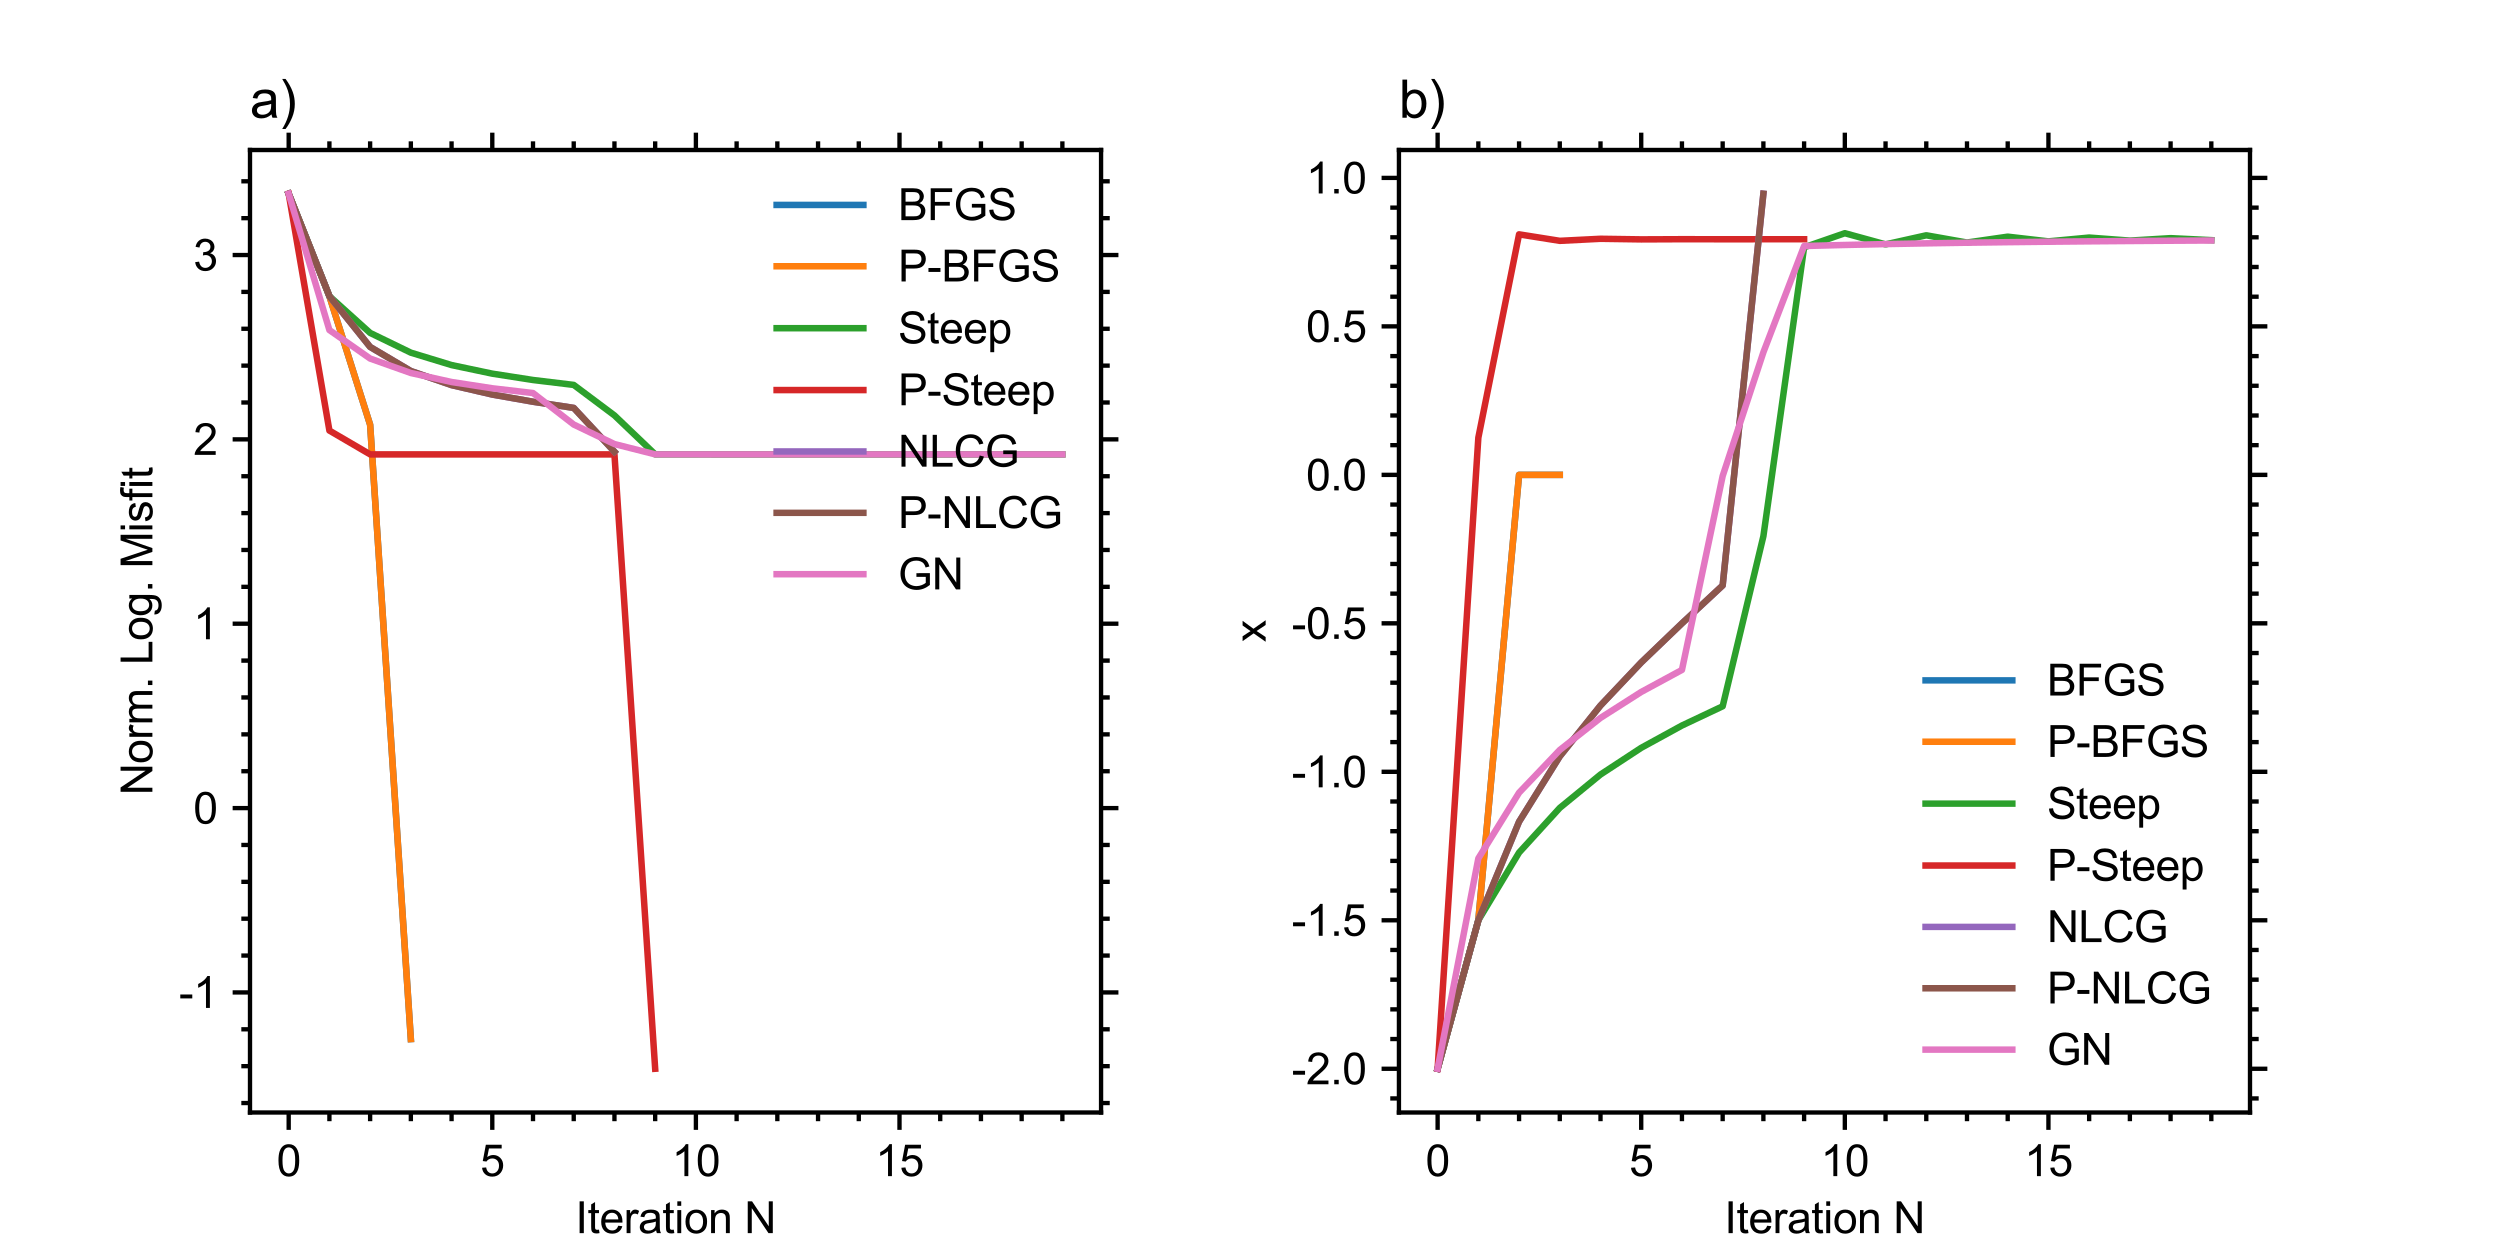 <?xml version="1.0" encoding="utf-8" standalone="no"?>
<!DOCTYPE svg PUBLIC "-//W3C//DTD SVG 1.1//EN"
  "http://www.w3.org/Graphics/SVG/1.1/DTD/svg11.dtd">
<svg height="288pt" version="1.1" viewBox="0 0 576 288" width="576pt" xmlns="http://www.w3.org/2000/svg" xmlns:xlink="http://www.w3.org/1999/xlink">
 <defs>
  <style type="text/css">*{stroke-linecap:butt;stroke-linejoin:round;}</style>
 </defs>
 <g id="figure_1">
  <g id="patch_1">
   <path d="M 0 288 
L 576 288 
L 576 0 
L 0 0 
z
" style="fill:#ffffff;"/>
  </g>
  <g id="axes_1">
   <g id="patch_2">
    <path d="M 57.6 256.32 
L 253.685 256.32 
L 253.685 34.56 
L 57.6 34.56 
z
" style="fill:#ffffff;"/>
   </g>
   <g id="matplotlib.axis_1">
    <g id="xtick_1">
     <g id="line2d_1">
      <defs>
       <path d="M 0 0 
L 0 4 
" id="md1670d4edc" style="stroke:#000000;"/>
      </defs>
      <g>
       <use style="stroke:#000000;" x="66.513" xlink:href="#md1670d4edc" y="256.32"/>
      </g>
     </g>
     <g id="line2d_2">
      <defs>
       <path d="M 0 0 
L 0 -4 
" id="md077f65463" style="stroke:#000000;"/>
      </defs>
      <g>
       <use style="stroke:#000000;" x="66.513" xlink:href="#md077f65463" y="34.56"/>
      </g>
     </g>
     <g id="text_1">
      <!-- 0 -->
      <g transform="translate(63.734 270.975)scale(0.1 -0.1)">
       <defs>
        <path d="M 266 2259 
Q 266 3072 433 3567 
Q 600 4063 929 4331 
Q 1259 4600 1759 4600 
Q 2128 4600 2406 4451 
Q 2684 4303 2865 4023 
Q 3047 3744 3150 3342 
Q 3253 2941 3253 2259 
Q 3253 1453 3087 958 
Q 2922 463 2592 192 
Q 2263 -78 1759 -78 
Q 1097 -78 719 397 
Q 266 969 266 2259 
z
M 844 2259 
Q 844 1131 1108 757 
Q 1372 384 1759 384 
Q 2147 384 2411 759 
Q 2675 1134 2675 2259 
Q 2675 3391 2411 3762 
Q 2147 4134 1753 4134 
Q 1366 4134 1134 3806 
Q 844 3388 844 2259 
z
" id="ArialMT-30" transform="scale(0.016)"/>
       </defs>
       <use xlink:href="#ArialMT-30"/>
      </g>
     </g>
    </g>
    <g id="xtick_2">
     <g id="line2d_3">
      <g>
       <use style="stroke:#000000;" x="113.423" xlink:href="#md1670d4edc" y="256.32"/>
      </g>
     </g>
     <g id="line2d_4">
      <g>
       <use style="stroke:#000000;" x="113.423" xlink:href="#md077f65463" y="34.56"/>
      </g>
     </g>
     <g id="text_2">
      <!-- 5 -->
      <g transform="translate(110.644 270.975)scale(0.1 -0.1)">
       <defs>
        <path d="M 266 1200 
L 856 1250 
Q 922 819 1161 601 
Q 1400 384 1738 384 
Q 2144 384 2425 690 
Q 2706 997 2706 1503 
Q 2706 1984 2436 2262 
Q 2166 2541 1728 2541 
Q 1456 2541 1237 2417 
Q 1019 2294 894 2097 
L 366 2166 
L 809 4519 
L 3088 4519 
L 3088 3981 
L 1259 3981 
L 1013 2750 
Q 1425 3038 1878 3038 
Q 2478 3038 2890 2622 
Q 3303 2206 3303 1553 
Q 3303 931 2941 478 
Q 2500 -78 1738 -78 
Q 1113 -78 717 272 
Q 322 622 266 1200 
z
" id="ArialMT-35" transform="scale(0.016)"/>
       </defs>
       <use xlink:href="#ArialMT-35"/>
      </g>
     </g>
    </g>
    <g id="xtick_3">
     <g id="line2d_5">
      <g>
       <use style="stroke:#000000;" x="160.334" xlink:href="#md1670d4edc" y="256.32"/>
      </g>
     </g>
     <g id="line2d_6">
      <g>
       <use style="stroke:#000000;" x="160.334" xlink:href="#md077f65463" y="34.56"/>
      </g>
     </g>
     <g id="text_3">
      <!-- 10 -->
      <g transform="translate(154.775 270.975)scale(0.1 -0.1)">
       <defs>
        <path d="M 2384 0 
L 1822 0 
L 1822 3584 
Q 1619 3391 1289 3197 
Q 959 3003 697 2906 
L 697 3450 
Q 1169 3672 1522 3987 
Q 1875 4303 2022 4600 
L 2384 4600 
L 2384 0 
z
" id="ArialMT-31" transform="scale(0.016)"/>
       </defs>
       <use xlink:href="#ArialMT-31"/>
       <use x="55.615" xlink:href="#ArialMT-30"/>
      </g>
     </g>
    </g>
    <g id="xtick_4">
     <g id="line2d_7">
      <g>
       <use style="stroke:#000000;" x="207.244" xlink:href="#md1670d4edc" y="256.32"/>
      </g>
     </g>
     <g id="line2d_8">
      <g>
       <use style="stroke:#000000;" x="207.244" xlink:href="#md077f65463" y="34.56"/>
      </g>
     </g>
     <g id="text_4">
      <!-- 15 -->
      <g transform="translate(201.685 270.975)scale(0.1 -0.1)">
       <use xlink:href="#ArialMT-31"/>
       <use x="55.615" xlink:href="#ArialMT-35"/>
      </g>
     </g>
    </g>
    <g id="xtick_5">
     <g id="line2d_9">
      <defs>
       <path d="M 0 0 
L 0 2 
" id="m661bfeefda" style="stroke:#000000;"/>
      </defs>
      <g>
       <use style="stroke:#000000;" x="75.895" xlink:href="#m661bfeefda" y="256.32"/>
      </g>
     </g>
     <g id="line2d_10">
      <defs>
       <path d="M 0 0 
L 0 -2 
" id="m46592c25ee" style="stroke:#000000;"/>
      </defs>
      <g>
       <use style="stroke:#000000;" x="75.895" xlink:href="#m46592c25ee" y="34.56"/>
      </g>
     </g>
    </g>
    <g id="xtick_6">
     <g id="line2d_11">
      <g>
       <use style="stroke:#000000;" x="85.277" xlink:href="#m661bfeefda" y="256.32"/>
      </g>
     </g>
     <g id="line2d_12">
      <g>
       <use style="stroke:#000000;" x="85.277" xlink:href="#m46592c25ee" y="34.56"/>
      </g>
     </g>
    </g>
    <g id="xtick_7">
     <g id="line2d_13">
      <g>
       <use style="stroke:#000000;" x="94.659" xlink:href="#m661bfeefda" y="256.32"/>
      </g>
     </g>
     <g id="line2d_14">
      <g>
       <use style="stroke:#000000;" x="94.659" xlink:href="#m46592c25ee" y="34.56"/>
      </g>
     </g>
    </g>
    <g id="xtick_8">
     <g id="line2d_15">
      <g>
       <use style="stroke:#000000;" x="104.041" xlink:href="#m661bfeefda" y="256.32"/>
      </g>
     </g>
     <g id="line2d_16">
      <g>
       <use style="stroke:#000000;" x="104.041" xlink:href="#m46592c25ee" y="34.56"/>
      </g>
     </g>
    </g>
    <g id="xtick_9">
     <g id="line2d_17">
      <g>
       <use style="stroke:#000000;" x="122.805" xlink:href="#m661bfeefda" y="256.32"/>
      </g>
     </g>
     <g id="line2d_18">
      <g>
       <use style="stroke:#000000;" x="122.805" xlink:href="#m46592c25ee" y="34.56"/>
      </g>
     </g>
    </g>
    <g id="xtick_10">
     <g id="line2d_19">
      <g>
       <use style="stroke:#000000;" x="132.187" xlink:href="#m661bfeefda" y="256.32"/>
      </g>
     </g>
     <g id="line2d_20">
      <g>
       <use style="stroke:#000000;" x="132.187" xlink:href="#m46592c25ee" y="34.56"/>
      </g>
     </g>
    </g>
    <g id="xtick_11">
     <g id="line2d_21">
      <g>
       <use style="stroke:#000000;" x="141.569" xlink:href="#m661bfeefda" y="256.32"/>
      </g>
     </g>
     <g id="line2d_22">
      <g>
       <use style="stroke:#000000;" x="141.569" xlink:href="#m46592c25ee" y="34.56"/>
      </g>
     </g>
    </g>
    <g id="xtick_12">
     <g id="line2d_23">
      <g>
       <use style="stroke:#000000;" x="150.952" xlink:href="#m661bfeefda" y="256.32"/>
      </g>
     </g>
     <g id="line2d_24">
      <g>
       <use style="stroke:#000000;" x="150.952" xlink:href="#m46592c25ee" y="34.56"/>
      </g>
     </g>
    </g>
    <g id="xtick_13">
     <g id="line2d_25">
      <g>
       <use style="stroke:#000000;" x="169.716" xlink:href="#m661bfeefda" y="256.32"/>
      </g>
     </g>
     <g id="line2d_26">
      <g>
       <use style="stroke:#000000;" x="169.716" xlink:href="#m46592c25ee" y="34.56"/>
      </g>
     </g>
    </g>
    <g id="xtick_14">
     <g id="line2d_27">
      <g>
       <use style="stroke:#000000;" x="179.098" xlink:href="#m661bfeefda" y="256.32"/>
      </g>
     </g>
     <g id="line2d_28">
      <g>
       <use style="stroke:#000000;" x="179.098" xlink:href="#m46592c25ee" y="34.56"/>
      </g>
     </g>
    </g>
    <g id="xtick_15">
     <g id="line2d_29">
      <g>
       <use style="stroke:#000000;" x="188.48" xlink:href="#m661bfeefda" y="256.32"/>
      </g>
     </g>
     <g id="line2d_30">
      <g>
       <use style="stroke:#000000;" x="188.48" xlink:href="#m46592c25ee" y="34.56"/>
      </g>
     </g>
    </g>
    <g id="xtick_16">
     <g id="line2d_31">
      <g>
       <use style="stroke:#000000;" x="197.862" xlink:href="#m661bfeefda" y="256.32"/>
      </g>
     </g>
     <g id="line2d_32">
      <g>
       <use style="stroke:#000000;" x="197.862" xlink:href="#m46592c25ee" y="34.56"/>
      </g>
     </g>
    </g>
    <g id="xtick_17">
     <g id="line2d_33">
      <g>
       <use style="stroke:#000000;" x="216.626" xlink:href="#m661bfeefda" y="256.32"/>
      </g>
     </g>
     <g id="line2d_34">
      <g>
       <use style="stroke:#000000;" x="216.626" xlink:href="#m46592c25ee" y="34.56"/>
      </g>
     </g>
    </g>
    <g id="xtick_18">
     <g id="line2d_35">
      <g>
       <use style="stroke:#000000;" x="226.008" xlink:href="#m661bfeefda" y="256.32"/>
      </g>
     </g>
     <g id="line2d_36">
      <g>
       <use style="stroke:#000000;" x="226.008" xlink:href="#m46592c25ee" y="34.56"/>
      </g>
     </g>
    </g>
    <g id="xtick_19">
     <g id="line2d_37">
      <g>
       <use style="stroke:#000000;" x="235.39" xlink:href="#m661bfeefda" y="256.32"/>
      </g>
     </g>
     <g id="line2d_38">
      <g>
       <use style="stroke:#000000;" x="235.39" xlink:href="#m46592c25ee" y="34.56"/>
      </g>
     </g>
    </g>
    <g id="xtick_20">
     <g id="line2d_39">
      <g>
       <use style="stroke:#000000;" x="244.772" xlink:href="#m661bfeefda" y="256.32"/>
      </g>
     </g>
     <g id="line2d_40">
      <g>
       <use style="stroke:#000000;" x="244.772" xlink:href="#m46592c25ee" y="34.56"/>
      </g>
     </g>
    </g>
    <g id="text_5">
     <!-- Iteration N -->
     <g transform="translate(132.587 284.117)scale(0.1 -0.1)">
      <defs>
       <path d="M 597 0 
L 597 4581 
L 1203 4581 
L 1203 0 
L 597 0 
z
" id="ArialMT-49" transform="scale(0.016)"/>
       <path d="M 1650 503 
L 1731 6 
Q 1494 -44 1306 -44 
Q 1000 -44 831 53 
Q 663 150 594 308 
Q 525 466 525 972 
L 525 2881 
L 113 2881 
L 113 3319 
L 525 3319 
L 525 4141 
L 1084 4478 
L 1084 3319 
L 1650 3319 
L 1650 2881 
L 1084 2881 
L 1084 941 
Q 1084 700 1114 631 
Q 1144 563 1211 522 
Q 1278 481 1403 481 
Q 1497 481 1650 503 
z
" id="ArialMT-74" transform="scale(0.016)"/>
       <path d="M 2694 1069 
L 3275 997 
Q 3138 488 2766 206 
Q 2394 -75 1816 -75 
Q 1088 -75 661 373 
Q 234 822 234 1631 
Q 234 2469 665 2931 
Q 1097 3394 1784 3394 
Q 2450 3394 2872 2941 
Q 3294 2488 3294 1666 
Q 3294 1616 3291 1516 
L 816 1516 
Q 847 969 1125 678 
Q 1403 388 1819 388 
Q 2128 388 2347 550 
Q 2566 713 2694 1069 
z
M 847 1978 
L 2700 1978 
Q 2663 2397 2488 2606 
Q 2219 2931 1791 2931 
Q 1403 2931 1139 2672 
Q 875 2413 847 1978 
z
" id="ArialMT-65" transform="scale(0.016)"/>
       <path d="M 416 0 
L 416 3319 
L 922 3319 
L 922 2816 
Q 1116 3169 1280 3281 
Q 1444 3394 1641 3394 
Q 1925 3394 2219 3213 
L 2025 2691 
Q 1819 2813 1613 2813 
Q 1428 2813 1281 2702 
Q 1134 2591 1072 2394 
Q 978 2094 978 1738 
L 978 0 
L 416 0 
z
" id="ArialMT-72" transform="scale(0.016)"/>
       <path d="M 2588 409 
Q 2275 144 1986 34 
Q 1697 -75 1366 -75 
Q 819 -75 525 192 
Q 231 459 231 875 
Q 231 1119 342 1320 
Q 453 1522 633 1644 
Q 813 1766 1038 1828 
Q 1203 1872 1538 1913 
Q 2219 1994 2541 2106 
Q 2544 2222 2544 2253 
Q 2544 2597 2384 2738 
Q 2169 2928 1744 2928 
Q 1347 2928 1158 2789 
Q 969 2650 878 2297 
L 328 2372 
Q 403 2725 575 2942 
Q 747 3159 1072 3276 
Q 1397 3394 1825 3394 
Q 2250 3394 2515 3294 
Q 2781 3194 2906 3042 
Q 3031 2891 3081 2659 
Q 3109 2516 3109 2141 
L 3109 1391 
Q 3109 606 3145 398 
Q 3181 191 3288 0 
L 2700 0 
Q 2613 175 2588 409 
z
M 2541 1666 
Q 2234 1541 1622 1453 
Q 1275 1403 1131 1340 
Q 988 1278 909 1158 
Q 831 1038 831 891 
Q 831 666 1001 516 
Q 1172 366 1500 366 
Q 1825 366 2078 508 
Q 2331 650 2450 897 
Q 2541 1088 2541 1459 
L 2541 1666 
z
" id="ArialMT-61" transform="scale(0.016)"/>
       <path d="M 425 3934 
L 425 4581 
L 988 4581 
L 988 3934 
L 425 3934 
z
M 425 0 
L 425 3319 
L 988 3319 
L 988 0 
L 425 0 
z
" id="ArialMT-69" transform="scale(0.016)"/>
       <path d="M 213 1659 
Q 213 2581 725 3025 
Q 1153 3394 1769 3394 
Q 2453 3394 2887 2945 
Q 3322 2497 3322 1706 
Q 3322 1066 3130 698 
Q 2938 331 2570 128 
Q 2203 -75 1769 -75 
Q 1072 -75 642 372 
Q 213 819 213 1659 
z
M 791 1659 
Q 791 1022 1069 705 
Q 1347 388 1769 388 
Q 2188 388 2466 706 
Q 2744 1025 2744 1678 
Q 2744 2294 2464 2611 
Q 2184 2928 1769 2928 
Q 1347 2928 1069 2612 
Q 791 2297 791 1659 
z
" id="ArialMT-6f" transform="scale(0.016)"/>
       <path d="M 422 0 
L 422 3319 
L 928 3319 
L 928 2847 
Q 1294 3394 1984 3394 
Q 2284 3394 2536 3286 
Q 2788 3178 2913 3003 
Q 3038 2828 3088 2588 
Q 3119 2431 3119 2041 
L 3119 0 
L 2556 0 
L 2556 2019 
Q 2556 2363 2490 2533 
Q 2425 2703 2258 2804 
Q 2091 2906 1866 2906 
Q 1506 2906 1245 2678 
Q 984 2450 984 1813 
L 984 0 
L 422 0 
z
" id="ArialMT-6e" transform="scale(0.016)"/>
       <path id="ArialMT-20" transform="scale(0.016)"/>
       <path d="M 488 0 
L 488 4581 
L 1109 4581 
L 3516 984 
L 3516 4581 
L 4097 4581 
L 4097 0 
L 3475 0 
L 1069 3600 
L 1069 0 
L 488 0 
z
" id="ArialMT-4e" transform="scale(0.016)"/>
      </defs>
      <use xlink:href="#ArialMT-49"/>
      <use x="27.783" xlink:href="#ArialMT-74"/>
      <use x="55.566" xlink:href="#ArialMT-65"/>
      <use x="111.182" xlink:href="#ArialMT-72"/>
      <use x="144.482" xlink:href="#ArialMT-61"/>
      <use x="200.098" xlink:href="#ArialMT-74"/>
      <use x="227.881" xlink:href="#ArialMT-69"/>
      <use x="250.098" xlink:href="#ArialMT-6f"/>
      <use x="305.713" xlink:href="#ArialMT-6e"/>
      <use x="361.328" xlink:href="#ArialMT-20"/>
      <use x="389.111" xlink:href="#ArialMT-4e"/>
     </g>
    </g>
   </g>
   <g id="matplotlib.axis_2">
    <g id="ytick_1">
     <g id="line2d_41">
      <defs>
       <path d="M 0 0 
L -4 0 
" id="m75052a83cd" style="stroke:#000000;"/>
      </defs>
      <g>
       <use style="stroke:#000000;" x="57.6" xlink:href="#m75052a83cd" y="228.658"/>
      </g>
     </g>
     <g id="line2d_42">
      <defs>
       <path d="M 0 0 
L 4 0 
" id="m6eddb9a1d3" style="stroke:#000000;"/>
      </defs>
      <g>
       <use style="stroke:#000000;" x="253.685" xlink:href="#m6eddb9a1d3" y="228.658"/>
      </g>
     </g>
     <g id="text_6">
      <!-- -1 -->
      <g transform="translate(41.213 232.235)scale(0.1 -0.1)">
       <defs>
        <path d="M 203 1375 
L 203 1941 
L 1931 1941 
L 1931 1375 
L 203 1375 
z
" id="ArialMT-2d" transform="scale(0.016)"/>
       </defs>
       <use xlink:href="#ArialMT-2d"/>
       <use x="33.301" xlink:href="#ArialMT-31"/>
      </g>
     </g>
    </g>
    <g id="ytick_2">
     <g id="line2d_43">
      <g>
       <use style="stroke:#000000;" x="57.6" xlink:href="#m75052a83cd" y="186.182"/>
      </g>
     </g>
     <g id="line2d_44">
      <g>
       <use style="stroke:#000000;" x="253.685" xlink:href="#m6eddb9a1d3" y="186.182"/>
      </g>
     </g>
     <g id="text_7">
      <!-- 0 -->
      <g transform="translate(44.541 189.76)scale(0.1 -0.1)">
       <use xlink:href="#ArialMT-30"/>
      </g>
     </g>
    </g>
    <g id="ytick_3">
     <g id="line2d_45">
      <g>
       <use style="stroke:#000000;" x="57.6" xlink:href="#m75052a83cd" y="143.707"/>
      </g>
     </g>
     <g id="line2d_46">
      <g>
       <use style="stroke:#000000;" x="253.685" xlink:href="#m6eddb9a1d3" y="143.707"/>
      </g>
     </g>
     <g id="text_8">
      <!-- 1 -->
      <g transform="translate(44.541 147.285)scale(0.1 -0.1)">
       <use xlink:href="#ArialMT-31"/>
      </g>
     </g>
    </g>
    <g id="ytick_4">
     <g id="line2d_47">
      <g>
       <use style="stroke:#000000;" x="57.6" xlink:href="#m75052a83cd" y="101.232"/>
      </g>
     </g>
     <g id="line2d_48">
      <g>
       <use style="stroke:#000000;" x="253.685" xlink:href="#m6eddb9a1d3" y="101.232"/>
      </g>
     </g>
     <g id="text_9">
      <!-- 2 -->
      <g transform="translate(44.541 104.809)scale(0.1 -0.1)">
       <defs>
        <path d="M 3222 541 
L 3222 0 
L 194 0 
Q 188 203 259 391 
Q 375 700 629 1000 
Q 884 1300 1366 1694 
Q 2113 2306 2375 2664 
Q 2638 3022 2638 3341 
Q 2638 3675 2398 3904 
Q 2159 4134 1775 4134 
Q 1369 4134 1125 3890 
Q 881 3647 878 3216 
L 300 3275 
Q 359 3922 746 4261 
Q 1134 4600 1788 4600 
Q 2447 4600 2831 4234 
Q 3216 3869 3216 3328 
Q 3216 3053 3103 2787 
Q 2991 2522 2730 2228 
Q 2469 1934 1863 1422 
Q 1356 997 1212 845 
Q 1069 694 975 541 
L 3222 541 
z
" id="ArialMT-32" transform="scale(0.016)"/>
       </defs>
       <use xlink:href="#ArialMT-32"/>
      </g>
     </g>
    </g>
    <g id="ytick_5">
     <g id="line2d_49">
      <g>
       <use style="stroke:#000000;" x="57.6" xlink:href="#m75052a83cd" y="58.757"/>
      </g>
     </g>
     <g id="line2d_50">
      <g>
       <use style="stroke:#000000;" x="253.685" xlink:href="#m6eddb9a1d3" y="58.757"/>
      </g>
     </g>
     <g id="text_10">
      <!-- 3 -->
      <g transform="translate(44.541 62.334)scale(0.1 -0.1)">
       <defs>
        <path d="M 269 1209 
L 831 1284 
Q 928 806 1161 595 
Q 1394 384 1728 384 
Q 2125 384 2398 659 
Q 2672 934 2672 1341 
Q 2672 1728 2419 1979 
Q 2166 2231 1775 2231 
Q 1616 2231 1378 2169 
L 1441 2663 
Q 1497 2656 1531 2656 
Q 1891 2656 2178 2843 
Q 2466 3031 2466 3422 
Q 2466 3731 2256 3934 
Q 2047 4138 1716 4138 
Q 1388 4138 1169 3931 
Q 950 3725 888 3313 
L 325 3413 
Q 428 3978 793 4289 
Q 1159 4600 1703 4600 
Q 2078 4600 2393 4439 
Q 2709 4278 2876 4000 
Q 3044 3722 3044 3409 
Q 3044 3113 2884 2869 
Q 2725 2625 2413 2481 
Q 2819 2388 3044 2092 
Q 3269 1797 3269 1353 
Q 3269 753 2831 336 
Q 2394 -81 1725 -81 
Q 1122 -81 723 278 
Q 325 638 269 1209 
z
" id="ArialMT-33" transform="scale(0.016)"/>
       </defs>
       <use xlink:href="#ArialMT-33"/>
      </g>
     </g>
    </g>
    <g id="ytick_6">
     <g id="line2d_51">
      <defs>
       <path d="M 0 0 
L -2 0 
" id="m397ad28610" style="stroke:#000000;"/>
      </defs>
      <g>
       <use style="stroke:#000000;" x="57.6" xlink:href="#m397ad28610" y="254.143"/>
      </g>
     </g>
     <g id="line2d_52">
      <defs>
       <path d="M 0 0 
L 2 0 
" id="m02c9d5e213" style="stroke:#000000;"/>
      </defs>
      <g>
       <use style="stroke:#000000;" x="253.685" xlink:href="#m02c9d5e213" y="254.143"/>
      </g>
     </g>
    </g>
    <g id="ytick_7">
     <g id="line2d_53">
      <g>
       <use style="stroke:#000000;" x="57.6" xlink:href="#m397ad28610" y="245.648"/>
      </g>
     </g>
     <g id="line2d_54">
      <g>
       <use style="stroke:#000000;" x="253.685" xlink:href="#m02c9d5e213" y="245.648"/>
      </g>
     </g>
    </g>
    <g id="ytick_8">
     <g id="line2d_55">
      <g>
       <use style="stroke:#000000;" x="57.6" xlink:href="#m397ad28610" y="237.153"/>
      </g>
     </g>
     <g id="line2d_56">
      <g>
       <use style="stroke:#000000;" x="253.685" xlink:href="#m02c9d5e213" y="237.153"/>
      </g>
     </g>
    </g>
    <g id="ytick_9">
     <g id="line2d_57">
      <g>
       <use style="stroke:#000000;" x="57.6" xlink:href="#m397ad28610" y="220.163"/>
      </g>
     </g>
     <g id="line2d_58">
      <g>
       <use style="stroke:#000000;" x="253.685" xlink:href="#m02c9d5e213" y="220.163"/>
      </g>
     </g>
    </g>
    <g id="ytick_10">
     <g id="line2d_59">
      <g>
       <use style="stroke:#000000;" x="57.6" xlink:href="#m397ad28610" y="211.668"/>
      </g>
     </g>
     <g id="line2d_60">
      <g>
       <use style="stroke:#000000;" x="253.685" xlink:href="#m02c9d5e213" y="211.668"/>
      </g>
     </g>
    </g>
    <g id="ytick_11">
     <g id="line2d_61">
      <g>
       <use style="stroke:#000000;" x="57.6" xlink:href="#m397ad28610" y="203.172"/>
      </g>
     </g>
     <g id="line2d_62">
      <g>
       <use style="stroke:#000000;" x="253.685" xlink:href="#m02c9d5e213" y="203.172"/>
      </g>
     </g>
    </g>
    <g id="ytick_12">
     <g id="line2d_63">
      <g>
       <use style="stroke:#000000;" x="57.6" xlink:href="#m397ad28610" y="194.677"/>
      </g>
     </g>
     <g id="line2d_64">
      <g>
       <use style="stroke:#000000;" x="253.685" xlink:href="#m02c9d5e213" y="194.677"/>
      </g>
     </g>
    </g>
    <g id="ytick_13">
     <g id="line2d_65">
      <g>
       <use style="stroke:#000000;" x="57.6" xlink:href="#m397ad28610" y="177.687"/>
      </g>
     </g>
     <g id="line2d_66">
      <g>
       <use style="stroke:#000000;" x="253.685" xlink:href="#m02c9d5e213" y="177.687"/>
      </g>
     </g>
    </g>
    <g id="ytick_14">
     <g id="line2d_67">
      <g>
       <use style="stroke:#000000;" x="57.6" xlink:href="#m397ad28610" y="169.192"/>
      </g>
     </g>
     <g id="line2d_68">
      <g>
       <use style="stroke:#000000;" x="253.685" xlink:href="#m02c9d5e213" y="169.192"/>
      </g>
     </g>
    </g>
    <g id="ytick_15">
     <g id="line2d_69">
      <g>
       <use style="stroke:#000000;" x="57.6" xlink:href="#m397ad28610" y="160.697"/>
      </g>
     </g>
     <g id="line2d_70">
      <g>
       <use style="stroke:#000000;" x="253.685" xlink:href="#m02c9d5e213" y="160.697"/>
      </g>
     </g>
    </g>
    <g id="ytick_16">
     <g id="line2d_71">
      <g>
       <use style="stroke:#000000;" x="57.6" xlink:href="#m397ad28610" y="152.202"/>
      </g>
     </g>
     <g id="line2d_72">
      <g>
       <use style="stroke:#000000;" x="253.685" xlink:href="#m02c9d5e213" y="152.202"/>
      </g>
     </g>
    </g>
    <g id="ytick_17">
     <g id="line2d_73">
      <g>
       <use style="stroke:#000000;" x="57.6" xlink:href="#m397ad28610" y="135.212"/>
      </g>
     </g>
     <g id="line2d_74">
      <g>
       <use style="stroke:#000000;" x="253.685" xlink:href="#m02c9d5e213" y="135.212"/>
      </g>
     </g>
    </g>
    <g id="ytick_18">
     <g id="line2d_75">
      <g>
       <use style="stroke:#000000;" x="57.6" xlink:href="#m397ad28610" y="126.717"/>
      </g>
     </g>
     <g id="line2d_76">
      <g>
       <use style="stroke:#000000;" x="253.685" xlink:href="#m02c9d5e213" y="126.717"/>
      </g>
     </g>
    </g>
    <g id="ytick_19">
     <g id="line2d_77">
      <g>
       <use style="stroke:#000000;" x="57.6" xlink:href="#m397ad28610" y="118.222"/>
      </g>
     </g>
     <g id="line2d_78">
      <g>
       <use style="stroke:#000000;" x="253.685" xlink:href="#m02c9d5e213" y="118.222"/>
      </g>
     </g>
    </g>
    <g id="ytick_20">
     <g id="line2d_79">
      <g>
       <use style="stroke:#000000;" x="57.6" xlink:href="#m397ad28610" y="109.727"/>
      </g>
     </g>
     <g id="line2d_80">
      <g>
       <use style="stroke:#000000;" x="253.685" xlink:href="#m02c9d5e213" y="109.727"/>
      </g>
     </g>
    </g>
    <g id="ytick_21">
     <g id="line2d_81">
      <g>
       <use style="stroke:#000000;" x="57.6" xlink:href="#m397ad28610" y="92.737"/>
      </g>
     </g>
     <g id="line2d_82">
      <g>
       <use style="stroke:#000000;" x="253.685" xlink:href="#m02c9d5e213" y="92.737"/>
      </g>
     </g>
    </g>
    <g id="ytick_22">
     <g id="line2d_83">
      <g>
       <use style="stroke:#000000;" x="57.6" xlink:href="#m397ad28610" y="84.242"/>
      </g>
     </g>
     <g id="line2d_84">
      <g>
       <use style="stroke:#000000;" x="253.685" xlink:href="#m02c9d5e213" y="84.242"/>
      </g>
     </g>
    </g>
    <g id="ytick_23">
     <g id="line2d_85">
      <g>
       <use style="stroke:#000000;" x="57.6" xlink:href="#m397ad28610" y="75.747"/>
      </g>
     </g>
     <g id="line2d_86">
      <g>
       <use style="stroke:#000000;" x="253.685" xlink:href="#m02c9d5e213" y="75.747"/>
      </g>
     </g>
    </g>
    <g id="ytick_24">
     <g id="line2d_87">
      <g>
       <use style="stroke:#000000;" x="57.6" xlink:href="#m397ad28610" y="67.252"/>
      </g>
     </g>
     <g id="line2d_88">
      <g>
       <use style="stroke:#000000;" x="253.685" xlink:href="#m02c9d5e213" y="67.252"/>
      </g>
     </g>
    </g>
    <g id="ytick_25">
     <g id="line2d_89">
      <g>
       <use style="stroke:#000000;" x="57.6" xlink:href="#m397ad28610" y="50.261"/>
      </g>
     </g>
     <g id="line2d_90">
      <g>
       <use style="stroke:#000000;" x="253.685" xlink:href="#m02c9d5e213" y="50.261"/>
      </g>
     </g>
    </g>
    <g id="ytick_26">
     <g id="line2d_91">
      <g>
       <use style="stroke:#000000;" x="57.6" xlink:href="#m397ad28610" y="41.766"/>
      </g>
     </g>
     <g id="line2d_92">
      <g>
       <use style="stroke:#000000;" x="253.685" xlink:href="#m02c9d5e213" y="41.766"/>
      </g>
     </g>
    </g>
    <g id="text_11">
     <!-- Norm. Log. Misfit -->
     <g transform="translate(35.109 183.208)rotate(-90)scale(0.1 -0.1)">
      <defs>
       <path d="M 422 0 
L 422 3319 
L 925 3319 
L 925 2853 
Q 1081 3097 1340 3245 
Q 1600 3394 1931 3394 
Q 2300 3394 2536 3241 
Q 2772 3088 2869 2813 
Q 3263 3394 3894 3394 
Q 4388 3394 4653 3120 
Q 4919 2847 4919 2278 
L 4919 0 
L 4359 0 
L 4359 2091 
Q 4359 2428 4304 2576 
Q 4250 2725 4106 2815 
Q 3963 2906 3769 2906 
Q 3419 2906 3187 2673 
Q 2956 2441 2956 1928 
L 2956 0 
L 2394 0 
L 2394 2156 
Q 2394 2531 2256 2718 
Q 2119 2906 1806 2906 
Q 1569 2906 1367 2781 
Q 1166 2656 1075 2415 
Q 984 2175 984 1722 
L 984 0 
L 422 0 
z
" id="ArialMT-6d" transform="scale(0.016)"/>
       <path d="M 581 0 
L 581 641 
L 1222 641 
L 1222 0 
L 581 0 
z
" id="ArialMT-2e" transform="scale(0.016)"/>
       <path d="M 469 0 
L 469 4581 
L 1075 4581 
L 1075 541 
L 3331 541 
L 3331 0 
L 469 0 
z
" id="ArialMT-4c" transform="scale(0.016)"/>
       <path d="M 319 -275 
L 866 -356 
Q 900 -609 1056 -725 
Q 1266 -881 1628 -881 
Q 2019 -881 2231 -725 
Q 2444 -569 2519 -288 
Q 2563 -116 2559 434 
Q 2191 0 1641 0 
Q 956 0 581 494 
Q 206 988 206 1678 
Q 206 2153 378 2554 
Q 550 2956 876 3175 
Q 1203 3394 1644 3394 
Q 2231 3394 2613 2919 
L 2613 3319 
L 3131 3319 
L 3131 450 
Q 3131 -325 2973 -648 
Q 2816 -972 2473 -1159 
Q 2131 -1347 1631 -1347 
Q 1038 -1347 672 -1080 
Q 306 -813 319 -275 
z
M 784 1719 
Q 784 1066 1043 766 
Q 1303 466 1694 466 
Q 2081 466 2343 764 
Q 2606 1063 2606 1700 
Q 2606 2309 2336 2618 
Q 2066 2928 1684 2928 
Q 1309 2928 1046 2623 
Q 784 2319 784 1719 
z
" id="ArialMT-67" transform="scale(0.016)"/>
       <path d="M 475 0 
L 475 4581 
L 1388 4581 
L 2472 1338 
Q 2622 884 2691 659 
Q 2769 909 2934 1394 
L 4031 4581 
L 4847 4581 
L 4847 0 
L 4263 0 
L 4263 3834 
L 2931 0 
L 2384 0 
L 1059 3900 
L 1059 0 
L 475 0 
z
" id="ArialMT-4d" transform="scale(0.016)"/>
       <path d="M 197 991 
L 753 1078 
Q 800 744 1014 566 
Q 1228 388 1613 388 
Q 2000 388 2187 545 
Q 2375 703 2375 916 
Q 2375 1106 2209 1216 
Q 2094 1291 1634 1406 
Q 1016 1563 777 1677 
Q 538 1791 414 1992 
Q 291 2194 291 2438 
Q 291 2659 392 2848 
Q 494 3038 669 3163 
Q 800 3259 1026 3326 
Q 1253 3394 1513 3394 
Q 1903 3394 2198 3281 
Q 2494 3169 2634 2976 
Q 2775 2784 2828 2463 
L 2278 2388 
Q 2241 2644 2061 2787 
Q 1881 2931 1553 2931 
Q 1166 2931 1000 2803 
Q 834 2675 834 2503 
Q 834 2394 903 2306 
Q 972 2216 1119 2156 
Q 1203 2125 1616 2013 
Q 2213 1853 2448 1751 
Q 2684 1650 2818 1456 
Q 2953 1263 2953 975 
Q 2953 694 2789 445 
Q 2625 197 2315 61 
Q 2006 -75 1616 -75 
Q 969 -75 630 194 
Q 291 463 197 991 
z
" id="ArialMT-73" transform="scale(0.016)"/>
       <path d="M 556 0 
L 556 2881 
L 59 2881 
L 59 3319 
L 556 3319 
L 556 3672 
Q 556 4006 616 4169 
Q 697 4388 901 4523 
Q 1106 4659 1475 4659 
Q 1713 4659 2000 4603 
L 1916 4113 
Q 1741 4144 1584 4144 
Q 1328 4144 1222 4034 
Q 1116 3925 1116 3625 
L 1116 3319 
L 1763 3319 
L 1763 2881 
L 1116 2881 
L 1116 0 
L 556 0 
z
" id="ArialMT-66" transform="scale(0.016)"/>
      </defs>
      <use xlink:href="#ArialMT-4e"/>
      <use x="72.217" xlink:href="#ArialMT-6f"/>
      <use x="127.832" xlink:href="#ArialMT-72"/>
      <use x="161.133" xlink:href="#ArialMT-6d"/>
      <use x="244.434" xlink:href="#ArialMT-2e"/>
      <use x="272.217" xlink:href="#ArialMT-20"/>
      <use x="300" xlink:href="#ArialMT-4c"/>
      <use x="355.615" xlink:href="#ArialMT-6f"/>
      <use x="411.23" xlink:href="#ArialMT-67"/>
      <use x="466.846" xlink:href="#ArialMT-2e"/>
      <use x="494.629" xlink:href="#ArialMT-20"/>
      <use x="522.412" xlink:href="#ArialMT-4d"/>
      <use x="605.713" xlink:href="#ArialMT-69"/>
      <use x="627.93" xlink:href="#ArialMT-73"/>
      <use x="677.93" xlink:href="#ArialMT-66"/>
      <use x="705.713" xlink:href="#ArialMT-69"/>
      <use x="727.93" xlink:href="#ArialMT-74"/>
     </g>
    </g>
   </g>
   <g id="line2d_93">
    <path clip-path="url(#p621d492a87)" d="M 66.513 44.64 
L 75.895 68.244 
L 85.277 97.858 
L 94.659 239.4 
" style="fill:none;stroke:#1f77b4;stroke-linecap:square;stroke-width:1.5;"/>
   </g>
   <g id="line2d_94">
    <path clip-path="url(#p621d492a87)" d="M 66.513 44.64 
L 75.895 68.244 
L 85.277 97.858 
L 94.659 239.4 
" style="fill:none;stroke:#ff7f0e;stroke-linecap:square;stroke-width:1.5;"/>
   </g>
   <g id="line2d_95">
    <path clip-path="url(#p621d492a87)" d="M 66.513 44.64 
L 75.895 68.244 
L 85.277 76.703 
L 94.659 81.254 
L 104.041 84.114 
L 113.423 86.092 
L 122.805 87.552 
L 132.187 88.686 
L 141.569 95.709 
L 150.952 104.68 
L 160.334 104.688 
L 169.716 104.691 
L 179.098 104.693 
L 188.48 104.695 
L 197.862 104.696 
L 207.244 104.696 
L 216.626 104.697 
L 226.008 104.697 
L 235.39 104.697 
L 244.772 104.697 
" style="fill:none;stroke:#2ca02c;stroke-linecap:square;stroke-width:1.5;"/>
   </g>
   <g id="line2d_96">
    <path clip-path="url(#p621d492a87)" d="M 66.513 44.64 
L 75.895 99.207 
L 85.277 104.691 
L 94.659 104.697 
L 104.041 104.698 
L 113.423 104.698 
L 122.805 104.698 
L 132.187 104.698 
L 141.569 104.698 
L 150.952 246.24 
" style="fill:none;stroke:#d62728;stroke-linecap:square;stroke-width:1.5;"/>
   </g>
   <g id="line2d_97">
    <path clip-path="url(#p621d492a87)" d="M 66.513 44.64 
L 75.895 68.244 
L 85.277 79.935 
L 94.659 85.487 
L 104.041 88.73 
L 113.423 90.903 
L 122.805 92.558 
L 132.187 93.983 
L 141.569 104.074 
" style="fill:none;stroke:#9467bd;stroke-linecap:square;stroke-width:1.5;"/>
   </g>
   <g id="line2d_98">
    <path clip-path="url(#p621d492a87)" d="M 66.513 44.64 
L 75.895 68.244 
L 85.277 79.935 
L 94.659 85.487 
L 104.041 88.73 
L 113.423 90.903 
L 122.805 92.558 
L 132.187 93.983 
L 141.569 104.074 
" style="fill:none;stroke:#8c564b;stroke-linecap:square;stroke-width:1.5;"/>
   </g>
   <g id="line2d_99">
    <path clip-path="url(#p621d492a87)" d="M 66.513 44.64 
L 75.895 76.05 
L 85.277 82.612 
L 94.659 85.943 
L 104.041 88.014 
L 113.423 89.462 
L 122.805 90.557 
L 132.187 97.817 
L 141.569 102.312 
L 150.952 104.686 
L 160.334 104.689 
L 169.716 104.691 
L 179.098 104.693 
L 188.48 104.694 
L 197.862 104.695 
L 207.244 104.696 
L 216.626 104.696 
L 226.008 104.697 
L 235.39 104.697 
L 244.772 104.697 
" style="fill:none;stroke:#e377c2;stroke-linecap:square;stroke-width:1.5;"/>
   </g>
   <g id="patch_3">
    <path d="M 57.6 256.32 
L 57.6 34.56 
" style="fill:none;stroke:#000000;stroke-linecap:square;stroke-linejoin:miter;"/>
   </g>
   <g id="patch_4">
    <path d="M 253.685 256.32 
L 253.685 34.56 
" style="fill:none;stroke:#000000;stroke-linecap:square;stroke-linejoin:miter;"/>
   </g>
   <g id="patch_5">
    <path d="M 57.6 256.32 
L 253.685 256.32 
" style="fill:none;stroke:#000000;stroke-linecap:square;stroke-linejoin:miter;"/>
   </g>
   <g id="patch_6">
    <path d="M 57.6 34.56 
L 253.685 34.56 
" style="fill:none;stroke:#000000;stroke-linecap:square;stroke-linejoin:miter;"/>
   </g>
   <g id="text_12">
    <g id="patch_7">
     <path d="M 53.64 33.618 
L 72.229 33.618 
L 72.229 14.437 
L 53.64 14.437 
z
" style="fill:none;"/>
    </g>
    <!-- a) -->
    <g transform="translate(57.6 27.132)scale(0.12 -0.12)">
     <defs>
      <path d="M 791 -1347 
L 388 -1347 
Q 1322 153 1322 1656 
Q 1322 2244 1188 2822 
Q 1081 3291 891 3722 
Q 769 4003 388 4659 
L 791 4659 
Q 1378 3875 1659 3084 
Q 1900 2403 1900 1659 
Q 1900 816 1576 28 
Q 1253 -759 791 -1347 
z
" id="ArialMT-29" transform="scale(0.016)"/>
     </defs>
     <use xlink:href="#ArialMT-61"/>
     <use x="55.615" xlink:href="#ArialMT-29"/>
    </g>
   </g>
   <g id="legend_1">
    <g id="line2d_100">
     <path d="M 178.932 47.213 
L 198.924 47.213 
" style="fill:none;stroke:#1f77b4;stroke-linecap:square;stroke-width:1.5;"/>
    </g>
    <g id="line2d_101"/>
    <g id="text_13">
     <!-- BFGS -->
     <g transform="translate(206.921 50.711)scale(0.1 -0.1)">
      <defs>
       <path d="M 469 0 
L 469 4581 
L 2188 4581 
Q 2713 4581 3030 4442 
Q 3347 4303 3526 4014 
Q 3706 3725 3706 3409 
Q 3706 3116 3547 2856 
Q 3388 2597 3066 2438 
Q 3481 2316 3704 2022 
Q 3928 1728 3928 1328 
Q 3928 1006 3792 729 
Q 3656 453 3456 303 
Q 3256 153 2954 76 
Q 2653 0 2216 0 
L 469 0 
z
M 1075 2656 
L 2066 2656 
Q 2469 2656 2644 2709 
Q 2875 2778 2992 2937 
Q 3109 3097 3109 3338 
Q 3109 3566 3000 3739 
Q 2891 3913 2687 3977 
Q 2484 4041 1991 4041 
L 1075 4041 
L 1075 2656 
z
M 1075 541 
L 2216 541 
Q 2509 541 2628 563 
Q 2838 600 2978 687 
Q 3119 775 3209 942 
Q 3300 1109 3300 1328 
Q 3300 1584 3169 1773 
Q 3038 1963 2805 2039 
Q 2572 2116 2134 2116 
L 1075 2116 
L 1075 541 
z
" id="ArialMT-42" transform="scale(0.016)"/>
       <path d="M 525 0 
L 525 4581 
L 3616 4581 
L 3616 4041 
L 1131 4041 
L 1131 2622 
L 3281 2622 
L 3281 2081 
L 1131 2081 
L 1131 0 
L 525 0 
z
" id="ArialMT-46" transform="scale(0.016)"/>
       <path d="M 2638 1797 
L 2638 2334 
L 4578 2338 
L 4578 638 
Q 4131 281 3656 101 
Q 3181 -78 2681 -78 
Q 2006 -78 1454 211 
Q 903 500 622 1047 
Q 341 1594 341 2269 
Q 341 2938 620 3517 
Q 900 4097 1425 4378 
Q 1950 4659 2634 4659 
Q 3131 4659 3532 4498 
Q 3934 4338 4162 4050 
Q 4391 3763 4509 3300 
L 3963 3150 
Q 3859 3500 3706 3700 
Q 3553 3900 3268 4020 
Q 2984 4141 2638 4141 
Q 2222 4141 1919 4014 
Q 1616 3888 1430 3681 
Q 1244 3475 1141 3228 
Q 966 2803 966 2306 
Q 966 1694 1177 1281 
Q 1388 869 1791 669 
Q 2194 469 2647 469 
Q 3041 469 3416 620 
Q 3791 772 3984 944 
L 3984 1797 
L 2638 1797 
z
" id="ArialMT-47" transform="scale(0.016)"/>
       <path d="M 288 1472 
L 859 1522 
Q 900 1178 1048 958 
Q 1197 738 1509 602 
Q 1822 466 2213 466 
Q 2559 466 2825 569 
Q 3091 672 3220 851 
Q 3350 1031 3350 1244 
Q 3350 1459 3225 1620 
Q 3100 1781 2813 1891 
Q 2628 1963 1997 2114 
Q 1366 2266 1113 2400 
Q 784 2572 623 2826 
Q 463 3081 463 3397 
Q 463 3744 659 4045 
Q 856 4347 1234 4503 
Q 1613 4659 2075 4659 
Q 2584 4659 2973 4495 
Q 3363 4331 3572 4012 
Q 3781 3694 3797 3291 
L 3216 3247 
Q 3169 3681 2898 3903 
Q 2628 4125 2100 4125 
Q 1550 4125 1298 3923 
Q 1047 3722 1047 3438 
Q 1047 3191 1225 3031 
Q 1400 2872 2139 2705 
Q 2878 2538 3153 2413 
Q 3553 2228 3743 1945 
Q 3934 1663 3934 1294 
Q 3934 928 3725 604 
Q 3516 281 3123 101 
Q 2731 -78 2241 -78 
Q 1619 -78 1198 103 
Q 778 284 539 648 
Q 300 1013 288 1472 
z
" id="ArialMT-53" transform="scale(0.016)"/>
      </defs>
      <use xlink:href="#ArialMT-42"/>
      <use x="66.699" xlink:href="#ArialMT-46"/>
      <use x="127.783" xlink:href="#ArialMT-47"/>
      <use x="205.566" xlink:href="#ArialMT-53"/>
     </g>
    </g>
    <g id="line2d_102">
     <path d="M 178.932 61.352 
L 198.924 61.352 
" style="fill:none;stroke:#ff7f0e;stroke-linecap:square;stroke-width:1.5;"/>
    </g>
    <g id="line2d_103"/>
    <g id="text_14">
     <!-- P-BFGS -->
     <g transform="translate(206.921 64.851)scale(0.1 -0.1)">
      <defs>
       <path d="M 494 0 
L 494 4581 
L 2222 4581 
Q 2678 4581 2919 4538 
Q 3256 4481 3484 4323 
Q 3713 4166 3852 3881 
Q 3991 3597 3991 3256 
Q 3991 2672 3619 2267 
Q 3247 1863 2275 1863 
L 1100 1863 
L 1100 0 
L 494 0 
z
M 1100 2403 
L 2284 2403 
Q 2872 2403 3119 2622 
Q 3366 2841 3366 3238 
Q 3366 3525 3220 3729 
Q 3075 3934 2838 4000 
Q 2684 4041 2272 4041 
L 1100 4041 
L 1100 2403 
z
" id="ArialMT-50" transform="scale(0.016)"/>
      </defs>
      <use xlink:href="#ArialMT-50"/>
      <use x="66.699" xlink:href="#ArialMT-2d"/>
      <use x="100" xlink:href="#ArialMT-42"/>
      <use x="166.699" xlink:href="#ArialMT-46"/>
      <use x="227.783" xlink:href="#ArialMT-47"/>
      <use x="305.566" xlink:href="#ArialMT-53"/>
     </g>
    </g>
    <g id="line2d_104">
     <path d="M 178.932 75.614 
L 198.924 75.614 
" style="fill:none;stroke:#2ca02c;stroke-linecap:square;stroke-width:1.5;"/>
    </g>
    <g id="line2d_105"/>
    <g id="text_15">
     <!-- Steep -->
     <g transform="translate(206.921 79.112)scale(0.1 -0.1)">
      <defs>
       <path d="M 422 -1272 
L 422 3319 
L 934 3319 
L 934 2888 
Q 1116 3141 1344 3267 
Q 1572 3394 1897 3394 
Q 2322 3394 2647 3175 
Q 2972 2956 3137 2557 
Q 3303 2159 3303 1684 
Q 3303 1175 3120 767 
Q 2938 359 2589 142 
Q 2241 -75 1856 -75 
Q 1575 -75 1351 44 
Q 1128 163 984 344 
L 984 -1272 
L 422 -1272 
z
M 931 1641 
Q 931 1000 1190 694 
Q 1450 388 1819 388 
Q 2194 388 2461 705 
Q 2728 1022 2728 1688 
Q 2728 2322 2467 2637 
Q 2206 2953 1844 2953 
Q 1484 2953 1207 2617 
Q 931 2281 931 1641 
z
" id="ArialMT-70" transform="scale(0.016)"/>
      </defs>
      <use xlink:href="#ArialMT-53"/>
      <use x="66.699" xlink:href="#ArialMT-74"/>
      <use x="94.482" xlink:href="#ArialMT-65"/>
      <use x="150.098" xlink:href="#ArialMT-65"/>
      <use x="205.713" xlink:href="#ArialMT-70"/>
     </g>
    </g>
    <g id="line2d_106">
     <path d="M 178.932 89.875 
L 198.924 89.875 
" style="fill:none;stroke:#d62728;stroke-linecap:square;stroke-width:1.5;"/>
    </g>
    <g id="line2d_107"/>
    <g id="text_16">
     <!-- P-Steep -->
     <g transform="translate(206.921 93.374)scale(0.1 -0.1)">
      <use xlink:href="#ArialMT-50"/>
      <use x="66.699" xlink:href="#ArialMT-2d"/>
      <use x="100" xlink:href="#ArialMT-53"/>
      <use x="166.699" xlink:href="#ArialMT-74"/>
      <use x="194.482" xlink:href="#ArialMT-65"/>
      <use x="250.098" xlink:href="#ArialMT-65"/>
      <use x="305.713" xlink:href="#ArialMT-70"/>
     </g>
    </g>
    <g id="line2d_108">
     <path d="M 178.932 104.015 
L 198.924 104.015 
" style="fill:none;stroke:#9467bd;stroke-linecap:square;stroke-width:1.5;"/>
    </g>
    <g id="line2d_109"/>
    <g id="text_17">
     <!-- NLCG -->
     <g transform="translate(206.921 107.514)scale(0.1 -0.1)">
      <defs>
       <path d="M 3763 1606 
L 4369 1453 
Q 4178 706 3683 314 
Q 3188 -78 2472 -78 
Q 1731 -78 1267 223 
Q 803 525 561 1097 
Q 319 1669 319 2325 
Q 319 3041 592 3573 
Q 866 4106 1370 4382 
Q 1875 4659 2481 4659 
Q 3169 4659 3637 4309 
Q 4106 3959 4291 3325 
L 3694 3184 
Q 3534 3684 3231 3912 
Q 2928 4141 2469 4141 
Q 1941 4141 1586 3887 
Q 1231 3634 1087 3207 
Q 944 2781 944 2328 
Q 944 1744 1114 1308 
Q 1284 872 1643 656 
Q 2003 441 2422 441 
Q 2931 441 3284 734 
Q 3638 1028 3763 1606 
z
" id="ArialMT-43" transform="scale(0.016)"/>
      </defs>
      <use xlink:href="#ArialMT-4e"/>
      <use x="72.217" xlink:href="#ArialMT-4c"/>
      <use x="127.832" xlink:href="#ArialMT-43"/>
      <use x="200.049" xlink:href="#ArialMT-47"/>
     </g>
    </g>
    <g id="line2d_110">
     <path d="M 178.932 118.155 
L 198.924 118.155 
" style="fill:none;stroke:#8c564b;stroke-linecap:square;stroke-width:1.5;"/>
    </g>
    <g id="line2d_111"/>
    <g id="text_18">
     <!-- P-NLCG -->
     <g transform="translate(206.921 121.653)scale(0.1 -0.1)">
      <use xlink:href="#ArialMT-50"/>
      <use x="66.699" xlink:href="#ArialMT-2d"/>
      <use x="100" xlink:href="#ArialMT-4e"/>
      <use x="172.217" xlink:href="#ArialMT-4c"/>
      <use x="227.832" xlink:href="#ArialMT-43"/>
      <use x="300.049" xlink:href="#ArialMT-47"/>
     </g>
    </g>
    <g id="line2d_112">
     <path d="M 178.932 132.294 
L 198.924 132.294 
" style="fill:none;stroke:#e377c2;stroke-linecap:square;stroke-width:1.5;"/>
    </g>
    <g id="line2d_113"/>
    <g id="text_19">
     <!-- GN -->
     <g transform="translate(206.921 135.793)scale(0.1 -0.1)">
      <use xlink:href="#ArialMT-47"/>
      <use x="77.783" xlink:href="#ArialMT-4e"/>
     </g>
    </g>
   </g>
  </g>
  <g id="axes_2">
   <g id="patch_8">
    <path d="M 322.315 256.32 
L 518.4 256.32 
L 518.4 34.56 
L 322.315 34.56 
z
" style="fill:#ffffff;"/>
   </g>
   <g id="matplotlib.axis_3">
    <g id="xtick_21">
     <g id="line2d_114">
      <g>
       <use style="stroke:#000000;" x="331.228" xlink:href="#md1670d4edc" y="256.32"/>
      </g>
     </g>
     <g id="line2d_115">
      <g>
       <use style="stroke:#000000;" x="331.228" xlink:href="#md077f65463" y="34.56"/>
      </g>
     </g>
     <g id="text_20">
      <!-- 0 -->
      <g transform="translate(328.448 270.975)scale(0.1 -0.1)">
       <use xlink:href="#ArialMT-30"/>
      </g>
     </g>
    </g>
    <g id="xtick_22">
     <g id="line2d_116">
      <g>
       <use style="stroke:#000000;" x="378.138" xlink:href="#md1670d4edc" y="256.32"/>
      </g>
     </g>
     <g id="line2d_117">
      <g>
       <use style="stroke:#000000;" x="378.138" xlink:href="#md077f65463" y="34.56"/>
      </g>
     </g>
     <g id="text_21">
      <!-- 5 -->
      <g transform="translate(375.359 270.975)scale(0.1 -0.1)">
       <use xlink:href="#ArialMT-35"/>
      </g>
     </g>
    </g>
    <g id="xtick_23">
     <g id="line2d_118">
      <g>
       <use style="stroke:#000000;" x="425.048" xlink:href="#md1670d4edc" y="256.32"/>
      </g>
     </g>
     <g id="line2d_119">
      <g>
       <use style="stroke:#000000;" x="425.048" xlink:href="#md077f65463" y="34.56"/>
      </g>
     </g>
     <g id="text_22">
      <!-- 10 -->
      <g transform="translate(419.49 270.975)scale(0.1 -0.1)">
       <use xlink:href="#ArialMT-31"/>
       <use x="55.615" xlink:href="#ArialMT-30"/>
      </g>
     </g>
    </g>
    <g id="xtick_24">
     <g id="line2d_120">
      <g>
       <use style="stroke:#000000;" x="471.959" xlink:href="#md1670d4edc" y="256.32"/>
      </g>
     </g>
     <g id="line2d_121">
      <g>
       <use style="stroke:#000000;" x="471.959" xlink:href="#md077f65463" y="34.56"/>
      </g>
     </g>
     <g id="text_23">
      <!-- 15 -->
      <g transform="translate(466.4 270.975)scale(0.1 -0.1)">
       <use xlink:href="#ArialMT-31"/>
       <use x="55.615" xlink:href="#ArialMT-35"/>
      </g>
     </g>
    </g>
    <g id="xtick_25">
     <g id="line2d_122">
      <g>
       <use style="stroke:#000000;" x="340.61" xlink:href="#m661bfeefda" y="256.32"/>
      </g>
     </g>
     <g id="line2d_123">
      <g>
       <use style="stroke:#000000;" x="340.61" xlink:href="#m46592c25ee" y="34.56"/>
      </g>
     </g>
    </g>
    <g id="xtick_26">
     <g id="line2d_124">
      <g>
       <use style="stroke:#000000;" x="349.992" xlink:href="#m661bfeefda" y="256.32"/>
      </g>
     </g>
     <g id="line2d_125">
      <g>
       <use style="stroke:#000000;" x="349.992" xlink:href="#m46592c25ee" y="34.56"/>
      </g>
     </g>
    </g>
    <g id="xtick_27">
     <g id="line2d_126">
      <g>
       <use style="stroke:#000000;" x="359.374" xlink:href="#m661bfeefda" y="256.32"/>
      </g>
     </g>
     <g id="line2d_127">
      <g>
       <use style="stroke:#000000;" x="359.374" xlink:href="#m46592c25ee" y="34.56"/>
      </g>
     </g>
    </g>
    <g id="xtick_28">
     <g id="line2d_128">
      <g>
       <use style="stroke:#000000;" x="368.756" xlink:href="#m661bfeefda" y="256.32"/>
      </g>
     </g>
     <g id="line2d_129">
      <g>
       <use style="stroke:#000000;" x="368.756" xlink:href="#m46592c25ee" y="34.56"/>
      </g>
     </g>
    </g>
    <g id="xtick_29">
     <g id="line2d_130">
      <g>
       <use style="stroke:#000000;" x="387.52" xlink:href="#m661bfeefda" y="256.32"/>
      </g>
     </g>
     <g id="line2d_131">
      <g>
       <use style="stroke:#000000;" x="387.52" xlink:href="#m46592c25ee" y="34.56"/>
      </g>
     </g>
    </g>
    <g id="xtick_30">
     <g id="line2d_132">
      <g>
       <use style="stroke:#000000;" x="396.902" xlink:href="#m661bfeefda" y="256.32"/>
      </g>
     </g>
     <g id="line2d_133">
      <g>
       <use style="stroke:#000000;" x="396.902" xlink:href="#m46592c25ee" y="34.56"/>
      </g>
     </g>
    </g>
    <g id="xtick_31">
     <g id="line2d_134">
      <g>
       <use style="stroke:#000000;" x="406.284" xlink:href="#m661bfeefda" y="256.32"/>
      </g>
     </g>
     <g id="line2d_135">
      <g>
       <use style="stroke:#000000;" x="406.284" xlink:href="#m46592c25ee" y="34.56"/>
      </g>
     </g>
    </g>
    <g id="xtick_32">
     <g id="line2d_136">
      <g>
       <use style="stroke:#000000;" x="415.666" xlink:href="#m661bfeefda" y="256.32"/>
      </g>
     </g>
     <g id="line2d_137">
      <g>
       <use style="stroke:#000000;" x="415.666" xlink:href="#m46592c25ee" y="34.56"/>
      </g>
     </g>
    </g>
    <g id="xtick_33">
     <g id="line2d_138">
      <g>
       <use style="stroke:#000000;" x="434.431" xlink:href="#m661bfeefda" y="256.32"/>
      </g>
     </g>
     <g id="line2d_139">
      <g>
       <use style="stroke:#000000;" x="434.431" xlink:href="#m46592c25ee" y="34.56"/>
      </g>
     </g>
    </g>
    <g id="xtick_34">
     <g id="line2d_140">
      <g>
       <use style="stroke:#000000;" x="443.813" xlink:href="#m661bfeefda" y="256.32"/>
      </g>
     </g>
     <g id="line2d_141">
      <g>
       <use style="stroke:#000000;" x="443.813" xlink:href="#m46592c25ee" y="34.56"/>
      </g>
     </g>
    </g>
    <g id="xtick_35">
     <g id="line2d_142">
      <g>
       <use style="stroke:#000000;" x="453.195" xlink:href="#m661bfeefda" y="256.32"/>
      </g>
     </g>
     <g id="line2d_143">
      <g>
       <use style="stroke:#000000;" x="453.195" xlink:href="#m46592c25ee" y="34.56"/>
      </g>
     </g>
    </g>
    <g id="xtick_36">
     <g id="line2d_144">
      <g>
       <use style="stroke:#000000;" x="462.577" xlink:href="#m661bfeefda" y="256.32"/>
      </g>
     </g>
     <g id="line2d_145">
      <g>
       <use style="stroke:#000000;" x="462.577" xlink:href="#m46592c25ee" y="34.56"/>
      </g>
     </g>
    </g>
    <g id="xtick_37">
     <g id="line2d_146">
      <g>
       <use style="stroke:#000000;" x="481.341" xlink:href="#m661bfeefda" y="256.32"/>
      </g>
     </g>
     <g id="line2d_147">
      <g>
       <use style="stroke:#000000;" x="481.341" xlink:href="#m46592c25ee" y="34.56"/>
      </g>
     </g>
    </g>
    <g id="xtick_38">
     <g id="line2d_148">
      <g>
       <use style="stroke:#000000;" x="490.723" xlink:href="#m661bfeefda" y="256.32"/>
      </g>
     </g>
     <g id="line2d_149">
      <g>
       <use style="stroke:#000000;" x="490.723" xlink:href="#m46592c25ee" y="34.56"/>
      </g>
     </g>
    </g>
    <g id="xtick_39">
     <g id="line2d_150">
      <g>
       <use style="stroke:#000000;" x="500.105" xlink:href="#m661bfeefda" y="256.32"/>
      </g>
     </g>
     <g id="line2d_151">
      <g>
       <use style="stroke:#000000;" x="500.105" xlink:href="#m46592c25ee" y="34.56"/>
      </g>
     </g>
    </g>
    <g id="xtick_40">
     <g id="line2d_152">
      <g>
       <use style="stroke:#000000;" x="509.487" xlink:href="#m661bfeefda" y="256.32"/>
      </g>
     </g>
     <g id="line2d_153">
      <g>
       <use style="stroke:#000000;" x="509.487" xlink:href="#m46592c25ee" y="34.56"/>
      </g>
     </g>
    </g>
    <g id="text_24">
     <!-- Iteration N -->
     <g transform="translate(397.302 284.117)scale(0.1 -0.1)">
      <use xlink:href="#ArialMT-49"/>
      <use x="27.783" xlink:href="#ArialMT-74"/>
      <use x="55.566" xlink:href="#ArialMT-65"/>
      <use x="111.182" xlink:href="#ArialMT-72"/>
      <use x="144.482" xlink:href="#ArialMT-61"/>
      <use x="200.098" xlink:href="#ArialMT-74"/>
      <use x="227.881" xlink:href="#ArialMT-69"/>
      <use x="250.098" xlink:href="#ArialMT-6f"/>
      <use x="305.713" xlink:href="#ArialMT-6e"/>
      <use x="361.328" xlink:href="#ArialMT-20"/>
      <use x="389.111" xlink:href="#ArialMT-4e"/>
     </g>
    </g>
   </g>
   <g id="matplotlib.axis_4">
    <g id="ytick_27">
     <g id="line2d_154">
      <g>
       <use style="stroke:#000000;" x="322.315" xlink:href="#m75052a83cd" y="246.24"/>
      </g>
     </g>
     <g id="line2d_155">
      <g>
       <use style="stroke:#000000;" x="518.4" xlink:href="#m6eddb9a1d3" y="246.24"/>
      </g>
     </g>
     <g id="text_25">
      <!-- -2.0 -->
      <g transform="translate(297.592 249.817)scale(0.1 -0.1)">
       <use xlink:href="#ArialMT-2d"/>
       <use x="33.301" xlink:href="#ArialMT-32"/>
       <use x="88.916" xlink:href="#ArialMT-2e"/>
       <use x="116.699" xlink:href="#ArialMT-30"/>
      </g>
     </g>
    </g>
    <g id="ytick_28">
     <g id="line2d_156">
      <g>
       <use style="stroke:#000000;" x="322.315" xlink:href="#m75052a83cd" y="212.032"/>
      </g>
     </g>
     <g id="line2d_157">
      <g>
       <use style="stroke:#000000;" x="518.4" xlink:href="#m6eddb9a1d3" y="212.032"/>
      </g>
     </g>
     <g id="text_26">
      <!-- -1.5 -->
      <g transform="translate(297.592 215.61)scale(0.1 -0.1)">
       <use xlink:href="#ArialMT-2d"/>
       <use x="33.301" xlink:href="#ArialMT-31"/>
       <use x="88.916" xlink:href="#ArialMT-2e"/>
       <use x="116.699" xlink:href="#ArialMT-35"/>
      </g>
     </g>
    </g>
    <g id="ytick_29">
     <g id="line2d_158">
      <g>
       <use style="stroke:#000000;" x="322.315" xlink:href="#m75052a83cd" y="177.824"/>
      </g>
     </g>
     <g id="line2d_159">
      <g>
       <use style="stroke:#000000;" x="518.4" xlink:href="#m6eddb9a1d3" y="177.824"/>
      </g>
     </g>
     <g id="text_27">
      <!-- -1.0 -->
      <g transform="translate(297.592 181.402)scale(0.1 -0.1)">
       <use xlink:href="#ArialMT-2d"/>
       <use x="33.301" xlink:href="#ArialMT-31"/>
       <use x="88.916" xlink:href="#ArialMT-2e"/>
       <use x="116.699" xlink:href="#ArialMT-30"/>
      </g>
     </g>
    </g>
    <g id="ytick_30">
     <g id="line2d_160">
      <g>
       <use style="stroke:#000000;" x="322.315" xlink:href="#m75052a83cd" y="143.617"/>
      </g>
     </g>
     <g id="line2d_161">
      <g>
       <use style="stroke:#000000;" x="518.4" xlink:href="#m6eddb9a1d3" y="143.617"/>
      </g>
     </g>
     <g id="text_28">
      <!-- -0.5 -->
      <g transform="translate(297.592 147.194)scale(0.1 -0.1)">
       <use xlink:href="#ArialMT-2d"/>
       <use x="33.301" xlink:href="#ArialMT-30"/>
       <use x="88.916" xlink:href="#ArialMT-2e"/>
       <use x="116.699" xlink:href="#ArialMT-35"/>
      </g>
     </g>
    </g>
    <g id="ytick_31">
     <g id="line2d_162">
      <g>
       <use style="stroke:#000000;" x="322.315" xlink:href="#m75052a83cd" y="109.409"/>
      </g>
     </g>
     <g id="line2d_163">
      <g>
       <use style="stroke:#000000;" x="518.4" xlink:href="#m6eddb9a1d3" y="109.409"/>
      </g>
     </g>
     <g id="text_29">
      <!-- 0.0 -->
      <g transform="translate(300.92 112.986)scale(0.1 -0.1)">
       <use xlink:href="#ArialMT-30"/>
       <use x="55.615" xlink:href="#ArialMT-2e"/>
       <use x="83.398" xlink:href="#ArialMT-30"/>
      </g>
     </g>
    </g>
    <g id="ytick_32">
     <g id="line2d_164">
      <g>
       <use style="stroke:#000000;" x="322.315" xlink:href="#m75052a83cd" y="75.201"/>
      </g>
     </g>
     <g id="line2d_165">
      <g>
       <use style="stroke:#000000;" x="518.4" xlink:href="#m6eddb9a1d3" y="75.201"/>
      </g>
     </g>
     <g id="text_30">
      <!-- 0.5 -->
      <g transform="translate(300.92 78.778)scale(0.1 -0.1)">
       <use xlink:href="#ArialMT-30"/>
       <use x="55.615" xlink:href="#ArialMT-2e"/>
       <use x="83.398" xlink:href="#ArialMT-35"/>
      </g>
     </g>
    </g>
    <g id="ytick_33">
     <g id="line2d_166">
      <g>
       <use style="stroke:#000000;" x="322.315" xlink:href="#m75052a83cd" y="40.993"/>
      </g>
     </g>
     <g id="line2d_167">
      <g>
       <use style="stroke:#000000;" x="518.4" xlink:href="#m6eddb9a1d3" y="40.993"/>
      </g>
     </g>
     <g id="text_31">
      <!-- 1.0 -->
      <g transform="translate(300.92 44.571)scale(0.1 -0.1)">
       <use xlink:href="#ArialMT-31"/>
       <use x="55.615" xlink:href="#ArialMT-2e"/>
       <use x="83.398" xlink:href="#ArialMT-30"/>
      </g>
     </g>
    </g>
    <g id="ytick_34">
     <g id="line2d_168">
      <g>
       <use style="stroke:#000000;" x="322.315" xlink:href="#m397ad28610" y="253.082"/>
      </g>
     </g>
     <g id="line2d_169">
      <g>
       <use style="stroke:#000000;" x="518.4" xlink:href="#m02c9d5e213" y="253.082"/>
      </g>
     </g>
    </g>
    <g id="ytick_35">
     <g id="line2d_170">
      <g>
       <use style="stroke:#000000;" x="322.315" xlink:href="#m397ad28610" y="239.398"/>
      </g>
     </g>
     <g id="line2d_171">
      <g>
       <use style="stroke:#000000;" x="518.4" xlink:href="#m02c9d5e213" y="239.398"/>
      </g>
     </g>
    </g>
    <g id="ytick_36">
     <g id="line2d_172">
      <g>
       <use style="stroke:#000000;" x="322.315" xlink:href="#m397ad28610" y="232.557"/>
      </g>
     </g>
     <g id="line2d_173">
      <g>
       <use style="stroke:#000000;" x="518.4" xlink:href="#m02c9d5e213" y="232.557"/>
      </g>
     </g>
    </g>
    <g id="ytick_37">
     <g id="line2d_174">
      <g>
       <use style="stroke:#000000;" x="322.315" xlink:href="#m397ad28610" y="225.715"/>
      </g>
     </g>
     <g id="line2d_175">
      <g>
       <use style="stroke:#000000;" x="518.4" xlink:href="#m02c9d5e213" y="225.715"/>
      </g>
     </g>
    </g>
    <g id="ytick_38">
     <g id="line2d_176">
      <g>
       <use style="stroke:#000000;" x="322.315" xlink:href="#m397ad28610" y="218.874"/>
      </g>
     </g>
     <g id="line2d_177">
      <g>
       <use style="stroke:#000000;" x="518.4" xlink:href="#m02c9d5e213" y="218.874"/>
      </g>
     </g>
    </g>
    <g id="ytick_39">
     <g id="line2d_178">
      <g>
       <use style="stroke:#000000;" x="322.315" xlink:href="#m397ad28610" y="205.191"/>
      </g>
     </g>
     <g id="line2d_179">
      <g>
       <use style="stroke:#000000;" x="518.4" xlink:href="#m02c9d5e213" y="205.191"/>
      </g>
     </g>
    </g>
    <g id="ytick_40">
     <g id="line2d_180">
      <g>
       <use style="stroke:#000000;" x="322.315" xlink:href="#m397ad28610" y="198.349"/>
      </g>
     </g>
     <g id="line2d_181">
      <g>
       <use style="stroke:#000000;" x="518.4" xlink:href="#m02c9d5e213" y="198.349"/>
      </g>
     </g>
    </g>
    <g id="ytick_41">
     <g id="line2d_182">
      <g>
       <use style="stroke:#000000;" x="322.315" xlink:href="#m397ad28610" y="191.508"/>
      </g>
     </g>
     <g id="line2d_183">
      <g>
       <use style="stroke:#000000;" x="518.4" xlink:href="#m02c9d5e213" y="191.508"/>
      </g>
     </g>
    </g>
    <g id="ytick_42">
     <g id="line2d_184">
      <g>
       <use style="stroke:#000000;" x="322.315" xlink:href="#m397ad28610" y="184.666"/>
      </g>
     </g>
     <g id="line2d_185">
      <g>
       <use style="stroke:#000000;" x="518.4" xlink:href="#m02c9d5e213" y="184.666"/>
      </g>
     </g>
    </g>
    <g id="ytick_43">
     <g id="line2d_186">
      <g>
       <use style="stroke:#000000;" x="322.315" xlink:href="#m397ad28610" y="170.983"/>
      </g>
     </g>
     <g id="line2d_187">
      <g>
       <use style="stroke:#000000;" x="518.4" xlink:href="#m02c9d5e213" y="170.983"/>
      </g>
     </g>
    </g>
    <g id="ytick_44">
     <g id="line2d_188">
      <g>
       <use style="stroke:#000000;" x="322.315" xlink:href="#m397ad28610" y="164.141"/>
      </g>
     </g>
     <g id="line2d_189">
      <g>
       <use style="stroke:#000000;" x="518.4" xlink:href="#m02c9d5e213" y="164.141"/>
      </g>
     </g>
    </g>
    <g id="ytick_45">
     <g id="line2d_190">
      <g>
       <use style="stroke:#000000;" x="322.315" xlink:href="#m397ad28610" y="157.3"/>
      </g>
     </g>
     <g id="line2d_191">
      <g>
       <use style="stroke:#000000;" x="518.4" xlink:href="#m02c9d5e213" y="157.3"/>
      </g>
     </g>
    </g>
    <g id="ytick_46">
     <g id="line2d_192">
      <g>
       <use style="stroke:#000000;" x="322.315" xlink:href="#m397ad28610" y="150.458"/>
      </g>
     </g>
     <g id="line2d_193">
      <g>
       <use style="stroke:#000000;" x="518.4" xlink:href="#m02c9d5e213" y="150.458"/>
      </g>
     </g>
    </g>
    <g id="ytick_47">
     <g id="line2d_194">
      <g>
       <use style="stroke:#000000;" x="322.315" xlink:href="#m397ad28610" y="136.775"/>
      </g>
     </g>
     <g id="line2d_195">
      <g>
       <use style="stroke:#000000;" x="518.4" xlink:href="#m02c9d5e213" y="136.775"/>
      </g>
     </g>
    </g>
    <g id="ytick_48">
     <g id="line2d_196">
      <g>
       <use style="stroke:#000000;" x="322.315" xlink:href="#m397ad28610" y="129.933"/>
      </g>
     </g>
     <g id="line2d_197">
      <g>
       <use style="stroke:#000000;" x="518.4" xlink:href="#m02c9d5e213" y="129.933"/>
      </g>
     </g>
    </g>
    <g id="ytick_49">
     <g id="line2d_198">
      <g>
       <use style="stroke:#000000;" x="322.315" xlink:href="#m397ad28610" y="123.092"/>
      </g>
     </g>
     <g id="line2d_199">
      <g>
       <use style="stroke:#000000;" x="518.4" xlink:href="#m02c9d5e213" y="123.092"/>
      </g>
     </g>
    </g>
    <g id="ytick_50">
     <g id="line2d_200">
      <g>
       <use style="stroke:#000000;" x="322.315" xlink:href="#m397ad28610" y="116.25"/>
      </g>
     </g>
     <g id="line2d_201">
      <g>
       <use style="stroke:#000000;" x="518.4" xlink:href="#m02c9d5e213" y="116.25"/>
      </g>
     </g>
    </g>
    <g id="ytick_51">
     <g id="line2d_202">
      <g>
       <use style="stroke:#000000;" x="322.315" xlink:href="#m397ad28610" y="102.567"/>
      </g>
     </g>
     <g id="line2d_203">
      <g>
       <use style="stroke:#000000;" x="518.4" xlink:href="#m02c9d5e213" y="102.567"/>
      </g>
     </g>
    </g>
    <g id="ytick_52">
     <g id="line2d_204">
      <g>
       <use style="stroke:#000000;" x="322.315" xlink:href="#m397ad28610" y="95.726"/>
      </g>
     </g>
     <g id="line2d_205">
      <g>
       <use style="stroke:#000000;" x="518.4" xlink:href="#m02c9d5e213" y="95.726"/>
      </g>
     </g>
    </g>
    <g id="ytick_53">
     <g id="line2d_206">
      <g>
       <use style="stroke:#000000;" x="322.315" xlink:href="#m397ad28610" y="88.884"/>
      </g>
     </g>
     <g id="line2d_207">
      <g>
       <use style="stroke:#000000;" x="518.4" xlink:href="#m02c9d5e213" y="88.884"/>
      </g>
     </g>
    </g>
    <g id="ytick_54">
     <g id="line2d_208">
      <g>
       <use style="stroke:#000000;" x="322.315" xlink:href="#m397ad28610" y="82.043"/>
      </g>
     </g>
     <g id="line2d_209">
      <g>
       <use style="stroke:#000000;" x="518.4" xlink:href="#m02c9d5e213" y="82.043"/>
      </g>
     </g>
    </g>
    <g id="ytick_55">
     <g id="line2d_210">
      <g>
       <use style="stroke:#000000;" x="322.315" xlink:href="#m397ad28610" y="68.359"/>
      </g>
     </g>
     <g id="line2d_211">
      <g>
       <use style="stroke:#000000;" x="518.4" xlink:href="#m02c9d5e213" y="68.359"/>
      </g>
     </g>
    </g>
    <g id="ytick_56">
     <g id="line2d_212">
      <g>
       <use style="stroke:#000000;" x="322.315" xlink:href="#m397ad28610" y="61.518"/>
      </g>
     </g>
     <g id="line2d_213">
      <g>
       <use style="stroke:#000000;" x="518.4" xlink:href="#m02c9d5e213" y="61.518"/>
      </g>
     </g>
    </g>
    <g id="ytick_57">
     <g id="line2d_214">
      <g>
       <use style="stroke:#000000;" x="322.315" xlink:href="#m397ad28610" y="54.676"/>
      </g>
     </g>
     <g id="line2d_215">
      <g>
       <use style="stroke:#000000;" x="518.4" xlink:href="#m02c9d5e213" y="54.676"/>
      </g>
     </g>
    </g>
    <g id="ytick_58">
     <g id="line2d_216">
      <g>
       <use style="stroke:#000000;" x="322.315" xlink:href="#m397ad28610" y="47.835"/>
      </g>
     </g>
     <g id="line2d_217">
      <g>
       <use style="stroke:#000000;" x="518.4" xlink:href="#m02c9d5e213" y="47.835"/>
      </g>
     </g>
    </g>
    <g id="text_32">
     <!-- x -->
     <g transform="translate(291.605 147.939)rotate(-90)scale(0.1 -0.1)">
      <defs>
       <path d="M 47 0 
L 1259 1725 
L 138 3319 
L 841 3319 
L 1350 2541 
Q 1494 2319 1581 2169 
Q 1719 2375 1834 2534 
L 2394 3319 
L 3066 3319 
L 1919 1756 
L 3153 0 
L 2463 0 
L 1781 1031 
L 1600 1309 
L 728 0 
L 47 0 
z
" id="ArialMT-78" transform="scale(0.016)"/>
      </defs>
      <use xlink:href="#ArialMT-78"/>
     </g>
    </g>
   </g>
   <g id="line2d_218">
    <path clip-path="url(#pc8eddc2f9b)" d="M 331.228 246.24 
L 340.61 212.032 
L 349.992 109.409 
L 359.374 109.409 
" style="fill:none;stroke:#1f77b4;stroke-linecap:square;stroke-width:1.5;"/>
   </g>
   <g id="line2d_219">
    <path clip-path="url(#pc8eddc2f9b)" d="M 331.228 246.24 
L 340.61 212.032 
L 349.992 109.409 
L 359.374 109.409 
" style="fill:none;stroke:#ff7f0e;stroke-linecap:square;stroke-width:1.5;"/>
   </g>
   <g id="line2d_220">
    <path clip-path="url(#pc8eddc2f9b)" d="M 331.228 246.24 
L 340.61 212.032 
L 349.992 196.436 
L 359.374 186.139 
L 368.756 178.448 
L 378.138 172.299 
L 387.52 167.16 
L 396.902 162.726 
L 406.284 123.545 
L 415.666 56.988 
L 425.048 53.732 
L 434.431 56.306 
L 443.813 54.213 
L 453.195 55.881 
L 462.577 54.529 
L 471.959 55.611 
L 481.341 54.735 
L 490.723 55.438 
L 500.105 54.87 
L 509.487 55.327 
" style="fill:none;stroke:#2ca02c;stroke-linecap:square;stroke-width:1.5;"/>
   </g>
   <g id="line2d_221">
    <path clip-path="url(#pc8eddc2f9b)" d="M 331.228 246.24 
L 340.61 100.84 
L 349.992 53.995 
L 359.374 55.489 
L 368.756 55.015 
L 378.138 55.154 
L 387.52 55.112 
L 396.902 55.125 
L 406.284 55.121 
L 415.666 55.122 
" style="fill:none;stroke:#d62728;stroke-linecap:square;stroke-width:1.5;"/>
   </g>
   <g id="line2d_222">
    <path clip-path="url(#pc8eddc2f9b)" d="M 331.228 246.24 
L 340.61 212.032 
L 349.992 189.326 
L 359.374 174.267 
L 368.756 162.546 
L 378.138 152.631 
L 387.52 143.623 
L 396.902 134.886 
L 406.284 44.64 
" style="fill:none;stroke:#9467bd;stroke-linecap:square;stroke-width:1.5;"/>
   </g>
   <g id="line2d_223">
    <path clip-path="url(#pc8eddc2f9b)" d="M 331.228 246.24 
L 340.61 212.032 
L 349.992 189.326 
L 359.374 174.267 
L 368.756 162.546 
L 378.138 152.631 
L 387.52 143.623 
L 396.902 134.886 
L 406.284 44.64 
" style="fill:none;stroke:#8c564b;stroke-linecap:square;stroke-width:1.5;"/>
   </g>
   <g id="line2d_224">
    <path clip-path="url(#pc8eddc2f9b)" d="M 331.228 246.24 
L 340.61 197.775 
L 349.992 182.637 
L 359.374 172.792 
L 368.756 165.406 
L 378.138 159.427 
L 387.52 154.347 
L 396.902 109.667 
L 406.284 81.161 
L 415.666 56.68 
L 425.048 56.442 
L 434.431 56.239 
L 443.813 56.067 
L 453.195 55.921 
L 462.577 55.797 
L 471.959 55.692 
L 481.341 55.603 
L 490.723 55.528 
L 500.105 55.464 
L 509.487 55.411 
" style="fill:none;stroke:#e377c2;stroke-linecap:square;stroke-width:1.5;"/>
   </g>
   <g id="patch_9">
    <path d="M 322.315 256.32 
L 322.315 34.56 
" style="fill:none;stroke:#000000;stroke-linecap:square;stroke-linejoin:miter;"/>
   </g>
   <g id="patch_10">
    <path d="M 518.4 256.32 
L 518.4 34.56 
" style="fill:none;stroke:#000000;stroke-linecap:square;stroke-linejoin:miter;"/>
   </g>
   <g id="patch_11">
    <path d="M 322.315 256.32 
L 518.4 256.32 
" style="fill:none;stroke:#000000;stroke-linecap:square;stroke-linejoin:miter;"/>
   </g>
   <g id="patch_12">
    <path d="M 322.315 34.56 
L 518.4 34.56 
" style="fill:none;stroke:#000000;stroke-linecap:square;stroke-linejoin:miter;"/>
   </g>
   <g id="text_33">
    <g id="patch_13">
     <path d="M 318.355 33.618 
L 336.944 33.618 
L 336.944 14.437 
L 318.355 14.437 
z
" style="fill:none;"/>
    </g>
    <!-- b) -->
    <g transform="translate(322.315 27.132)scale(0.12 -0.12)">
     <defs>
      <path d="M 941 0 
L 419 0 
L 419 4581 
L 981 4581 
L 981 2947 
Q 1338 3394 1891 3394 
Q 2197 3394 2470 3270 
Q 2744 3147 2920 2923 
Q 3097 2700 3197 2384 
Q 3297 2069 3297 1709 
Q 3297 856 2875 390 
Q 2453 -75 1863 -75 
Q 1275 -75 941 416 
L 941 0 
z
M 934 1684 
Q 934 1088 1097 822 
Q 1363 388 1816 388 
Q 2184 388 2453 708 
Q 2722 1028 2722 1663 
Q 2722 2313 2464 2622 
Q 2206 2931 1841 2931 
Q 1472 2931 1203 2611 
Q 934 2291 934 1684 
z
" id="ArialMT-62" transform="scale(0.016)"/>
     </defs>
     <use xlink:href="#ArialMT-62"/>
     <use x="55.615" xlink:href="#ArialMT-29"/>
    </g>
   </g>
   <g id="legend_2">
    <g id="line2d_225">
     <path d="M 443.647 156.757 
L 463.639 156.757 
" style="fill:none;stroke:#1f77b4;stroke-linecap:square;stroke-width:1.5;"/>
    </g>
    <g id="line2d_226"/>
    <g id="text_34">
     <!-- BFGS -->
     <g transform="translate(471.636 160.255)scale(0.1 -0.1)">
      <use xlink:href="#ArialMT-42"/>
      <use x="66.699" xlink:href="#ArialMT-46"/>
      <use x="127.783" xlink:href="#ArialMT-47"/>
      <use x="205.566" xlink:href="#ArialMT-53"/>
     </g>
    </g>
    <g id="line2d_227">
     <path d="M 443.647 170.896 
L 463.639 170.896 
" style="fill:none;stroke:#ff7f0e;stroke-linecap:square;stroke-width:1.5;"/>
    </g>
    <g id="line2d_228"/>
    <g id="text_35">
     <!-- P-BFGS -->
     <g transform="translate(471.636 174.395)scale(0.1 -0.1)">
      <use xlink:href="#ArialMT-50"/>
      <use x="66.699" xlink:href="#ArialMT-2d"/>
      <use x="100" xlink:href="#ArialMT-42"/>
      <use x="166.699" xlink:href="#ArialMT-46"/>
      <use x="227.783" xlink:href="#ArialMT-47"/>
      <use x="305.566" xlink:href="#ArialMT-53"/>
     </g>
    </g>
    <g id="line2d_229">
     <path d="M 443.647 185.158 
L 463.639 185.158 
" style="fill:none;stroke:#2ca02c;stroke-linecap:square;stroke-width:1.5;"/>
    </g>
    <g id="line2d_230"/>
    <g id="text_36">
     <!-- Steep -->
     <g transform="translate(471.636 188.656)scale(0.1 -0.1)">
      <use xlink:href="#ArialMT-53"/>
      <use x="66.699" xlink:href="#ArialMT-74"/>
      <use x="94.482" xlink:href="#ArialMT-65"/>
      <use x="150.098" xlink:href="#ArialMT-65"/>
      <use x="205.713" xlink:href="#ArialMT-70"/>
     </g>
    </g>
    <g id="line2d_231">
     <path d="M 443.647 199.419 
L 463.639 199.419 
" style="fill:none;stroke:#d62728;stroke-linecap:square;stroke-width:1.5;"/>
    </g>
    <g id="line2d_232"/>
    <g id="text_37">
     <!-- P-Steep -->
     <g transform="translate(471.636 202.918)scale(0.1 -0.1)">
      <use xlink:href="#ArialMT-50"/>
      <use x="66.699" xlink:href="#ArialMT-2d"/>
      <use x="100" xlink:href="#ArialMT-53"/>
      <use x="166.699" xlink:href="#ArialMT-74"/>
      <use x="194.482" xlink:href="#ArialMT-65"/>
      <use x="250.098" xlink:href="#ArialMT-65"/>
      <use x="305.713" xlink:href="#ArialMT-70"/>
     </g>
    </g>
    <g id="line2d_233">
     <path d="M 443.647 213.559 
L 463.639 213.559 
" style="fill:none;stroke:#9467bd;stroke-linecap:square;stroke-width:1.5;"/>
    </g>
    <g id="line2d_234"/>
    <g id="text_38">
     <!-- NLCG -->
     <g transform="translate(471.636 217.058)scale(0.1 -0.1)">
      <use xlink:href="#ArialMT-4e"/>
      <use x="72.217" xlink:href="#ArialMT-4c"/>
      <use x="127.832" xlink:href="#ArialMT-43"/>
      <use x="200.049" xlink:href="#ArialMT-47"/>
     </g>
    </g>
    <g id="line2d_235">
     <path d="M 443.647 227.699 
L 463.639 227.699 
" style="fill:none;stroke:#8c564b;stroke-linecap:square;stroke-width:1.5;"/>
    </g>
    <g id="line2d_236"/>
    <g id="text_39">
     <!-- P-NLCG -->
     <g transform="translate(471.636 231.197)scale(0.1 -0.1)">
      <use xlink:href="#ArialMT-50"/>
      <use x="66.699" xlink:href="#ArialMT-2d"/>
      <use x="100" xlink:href="#ArialMT-4e"/>
      <use x="172.217" xlink:href="#ArialMT-4c"/>
      <use x="227.832" xlink:href="#ArialMT-43"/>
      <use x="300.049" xlink:href="#ArialMT-47"/>
     </g>
    </g>
    <g id="line2d_237">
     <path d="M 443.647 241.838 
L 463.639 241.838 
" style="fill:none;stroke:#e377c2;stroke-linecap:square;stroke-width:1.5;"/>
    </g>
    <g id="line2d_238"/>
    <g id="text_40">
     <!-- GN -->
     <g transform="translate(471.636 245.337)scale(0.1 -0.1)">
      <use xlink:href="#ArialMT-47"/>
      <use x="77.783" xlink:href="#ArialMT-4e"/>
     </g>
    </g>
   </g>
  </g>
 </g>
 <defs>
  <clipPath id="p621d492a87">
   <rect height="221.76" width="196.085" x="57.6" y="34.56"/>
  </clipPath>
  <clipPath id="pc8eddc2f9b">
   <rect height="221.76" width="196.085" x="322.315" y="34.56"/>
  </clipPath>
 </defs>
</svg>
